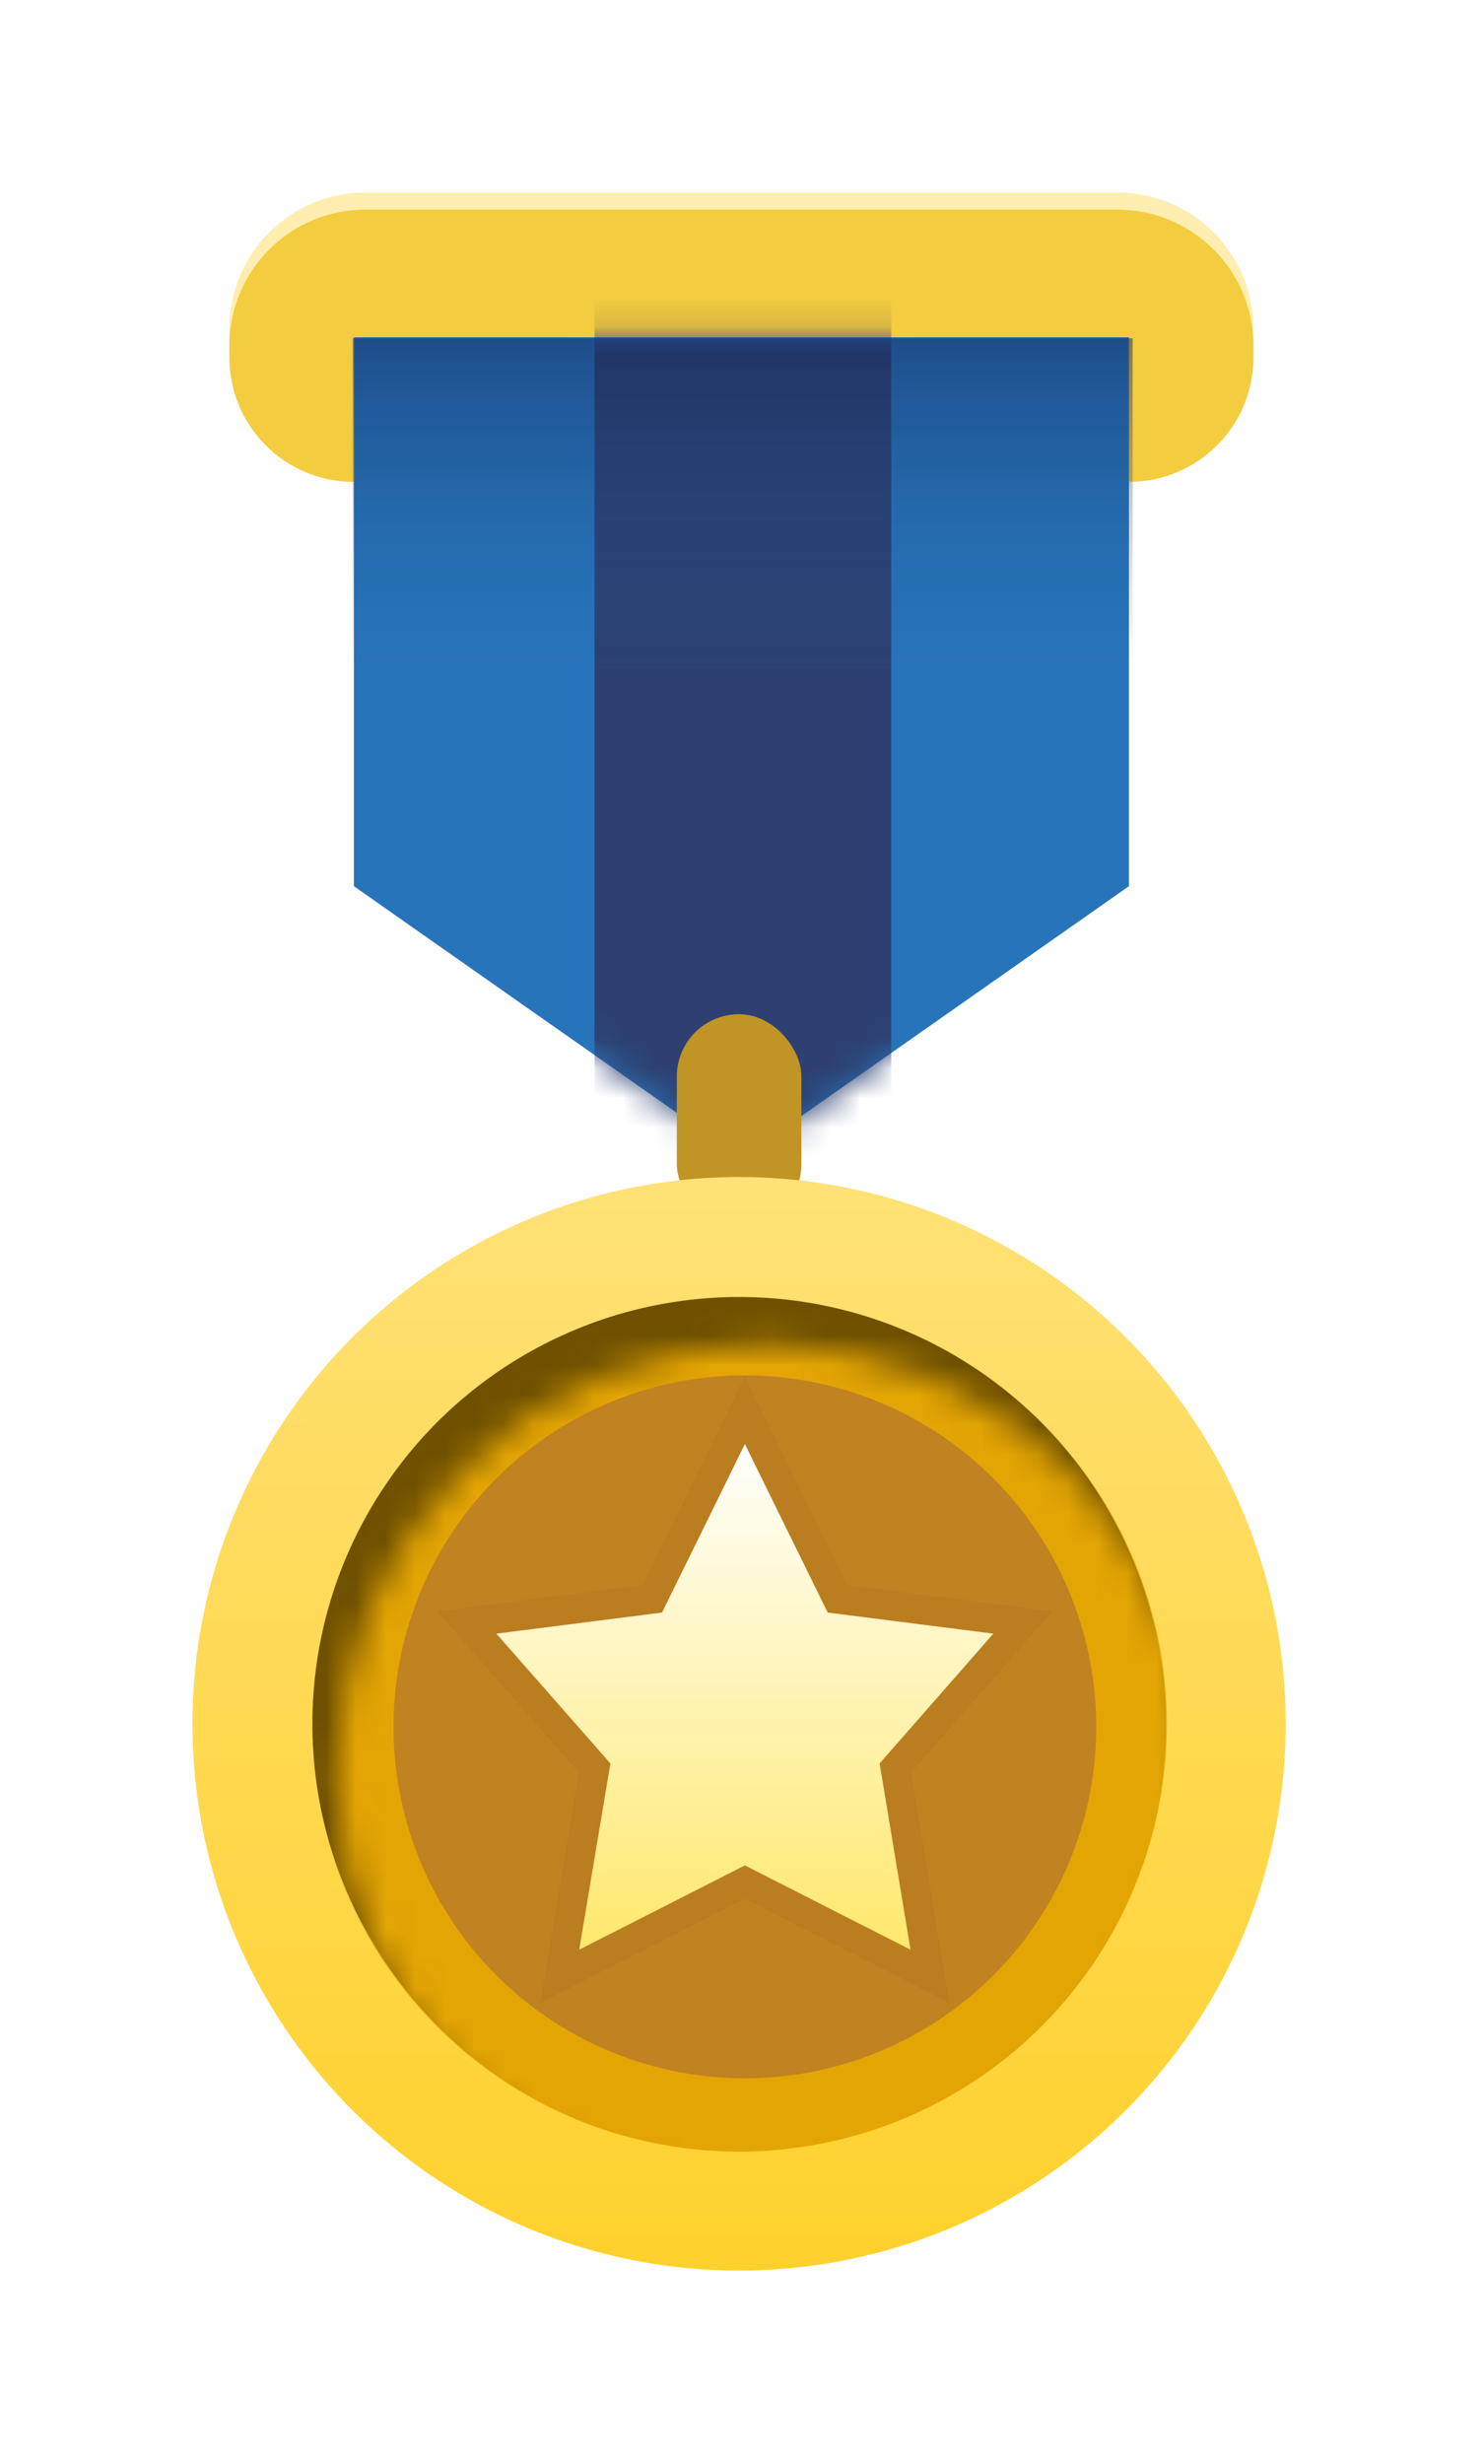 <svg width="50" height="83" viewBox="0 0 50 83" fill="none" xmlns="http://www.w3.org/2000/svg">
<g filter="url(#filter0_d_33_160)">
<path d="M2.243 5.585C2.243 3.053 4.296 1 6.829 1H32.163C34.696 1 36.748 3.053 36.748 5.585V5.976C36.748 8.293 34.871 10.17 32.554 10.17V5.352H6.437V10.17C4.121 10.17 2.243 8.293 2.243 5.976V5.585Z" fill="#FFEEB0"/>
<path d="M2.243 6.163C2.243 3.63 4.296 1.578 6.829 1.578H32.163C34.696 1.578 36.748 3.63 36.748 6.163V6.554C36.748 8.87 34.871 10.748 32.554 10.748V5.93H6.437V10.748C4.121 10.748 2.243 8.87 2.243 6.554V6.163Z" fill="#F4CC3F"/>
<path d="M6.44 5.876H32.552V24.368L19.496 33.528L6.44 24.368V5.876Z" fill="#2874BA"/>
<mask id="mask0_33_160" style="mask-type:alpha" maskUnits="userSpaceOnUse" x="6" y="5" width="27" height="29">
<path d="M6.495 5.876H32.595V24.371L19.545 33.528L6.495 24.371V5.876Z" fill="#2874BA"/>
</mask>
<g mask="url(#mask0_33_160)">
<rect x="14.547" y="-5.101" width="9.996" height="38.629" fill="#2D4071"/>
</g>
<rect x="17.32" y="28.68" width="4.197" height="7.15" rx="2.098" fill="#C09525"/>
<circle cx="19.418" cy="52.582" r="18.418" fill="url(#paint0_linear_33_160)"/>
<circle cx="19.418" cy="52.582" r="14.377" fill="#705100"/>
<mask id="mask1_33_160" style="mask-type:alpha" maskUnits="userSpaceOnUse" x="5" y="39" width="30" height="30">
<circle cx="20.288" cy="54.221" r="14.411" fill="#C28B37"/>
</mask>
<g mask="url(#mask1_33_160)">
<circle cx="19.418" cy="52.582" r="14.411" fill="#E3A504"/>
</g>
<circle cx="19.613" cy="52.685" r="11.838" fill="#C18222"/>
<path d="M19.613 43.157L22.404 48.835L27.986 49.545L24.153 53.918L25.195 60.193L19.613 57.353L14.03 60.193L15.082 53.918L11.239 49.545L16.822 48.835L19.613 43.157Z" fill="url(#paint1_linear_33_160)"/>
<path d="M20.061 42.936L22.733 48.373L28.05 49.049L28.982 49.167L28.362 49.874L24.685 54.069L25.689 60.111L25.851 61.087L24.969 60.638L19.612 57.915L14.257 60.638L13.373 61.087L13.537 60.11L14.549 54.069L10.863 49.876L10.242 49.169L11.176 49.049L16.491 48.373L19.164 42.936L19.613 42.023L20.061 42.936Z" stroke="#A36D1D" stroke-opacity="0.2"/>
<path opacity="0.5" d="M32.678 17.458L6.402 17.458L6.402 5.908L32.678 5.908L32.678 17.458Z" fill="url(#paint2_linear_33_160)"/>
</g>
<defs>
<filter id="filter0_d_33_160" x="0.217" y="0.217" width="49.372" height="82.536" filterUnits="userSpaceOnUse" color-interpolation-filters="sRGB">
<feFlood flood-opacity="0" result="BackgroundImageFix"/>
<feColorMatrix in="SourceAlpha" type="matrix" values="0 0 0 0 0 0 0 0 0 0 0 0 0 0 0 0 0 0 127 0" result="hardAlpha"/>
<feOffset dx="5.484" dy="5.484"/>
<feGaussianBlur stdDeviation="3.134"/>
<feComposite in2="hardAlpha" operator="out"/>
<feColorMatrix type="matrix" values="0 0 0 0 0 0 0 0 0 0 0 0 0 0 0 0 0 0 0.3 0"/>
<feBlend mode="normal" in2="BackgroundImageFix" result="effect1_dropShadow_33_160"/>
<feBlend mode="normal" in="SourceGraphic" in2="effect1_dropShadow_33_160" result="shape"/>
</filter>
<linearGradient id="paint0_linear_33_160" x1="19.418" y1="34.164" x2="19.418" y2="71" gradientUnits="userSpaceOnUse">
<stop stop-color="#FFE176"/>
<stop offset="1" stop-color="#FFD12D"/>
</linearGradient>
<linearGradient id="paint1_linear_33_160" x1="19.613" y1="43.157" x2="19.613" y2="60.193" gradientUnits="userSpaceOnUse">
<stop stop-color="white"/>
<stop offset="0" stop-color="#FFFFFD"/>
<stop offset="1" stop-color="#FFE86D"/>
</linearGradient>
<linearGradient id="paint2_linear_33_160" x1="19.54" y1="17.458" x2="19.54" y2="5.908" gradientUnits="userSpaceOnUse">
<stop stop-color="#1D62A2" stop-opacity="0"/>
<stop offset="1" stop-color="#14275A"/>
</linearGradient>
</defs>
</svg>
